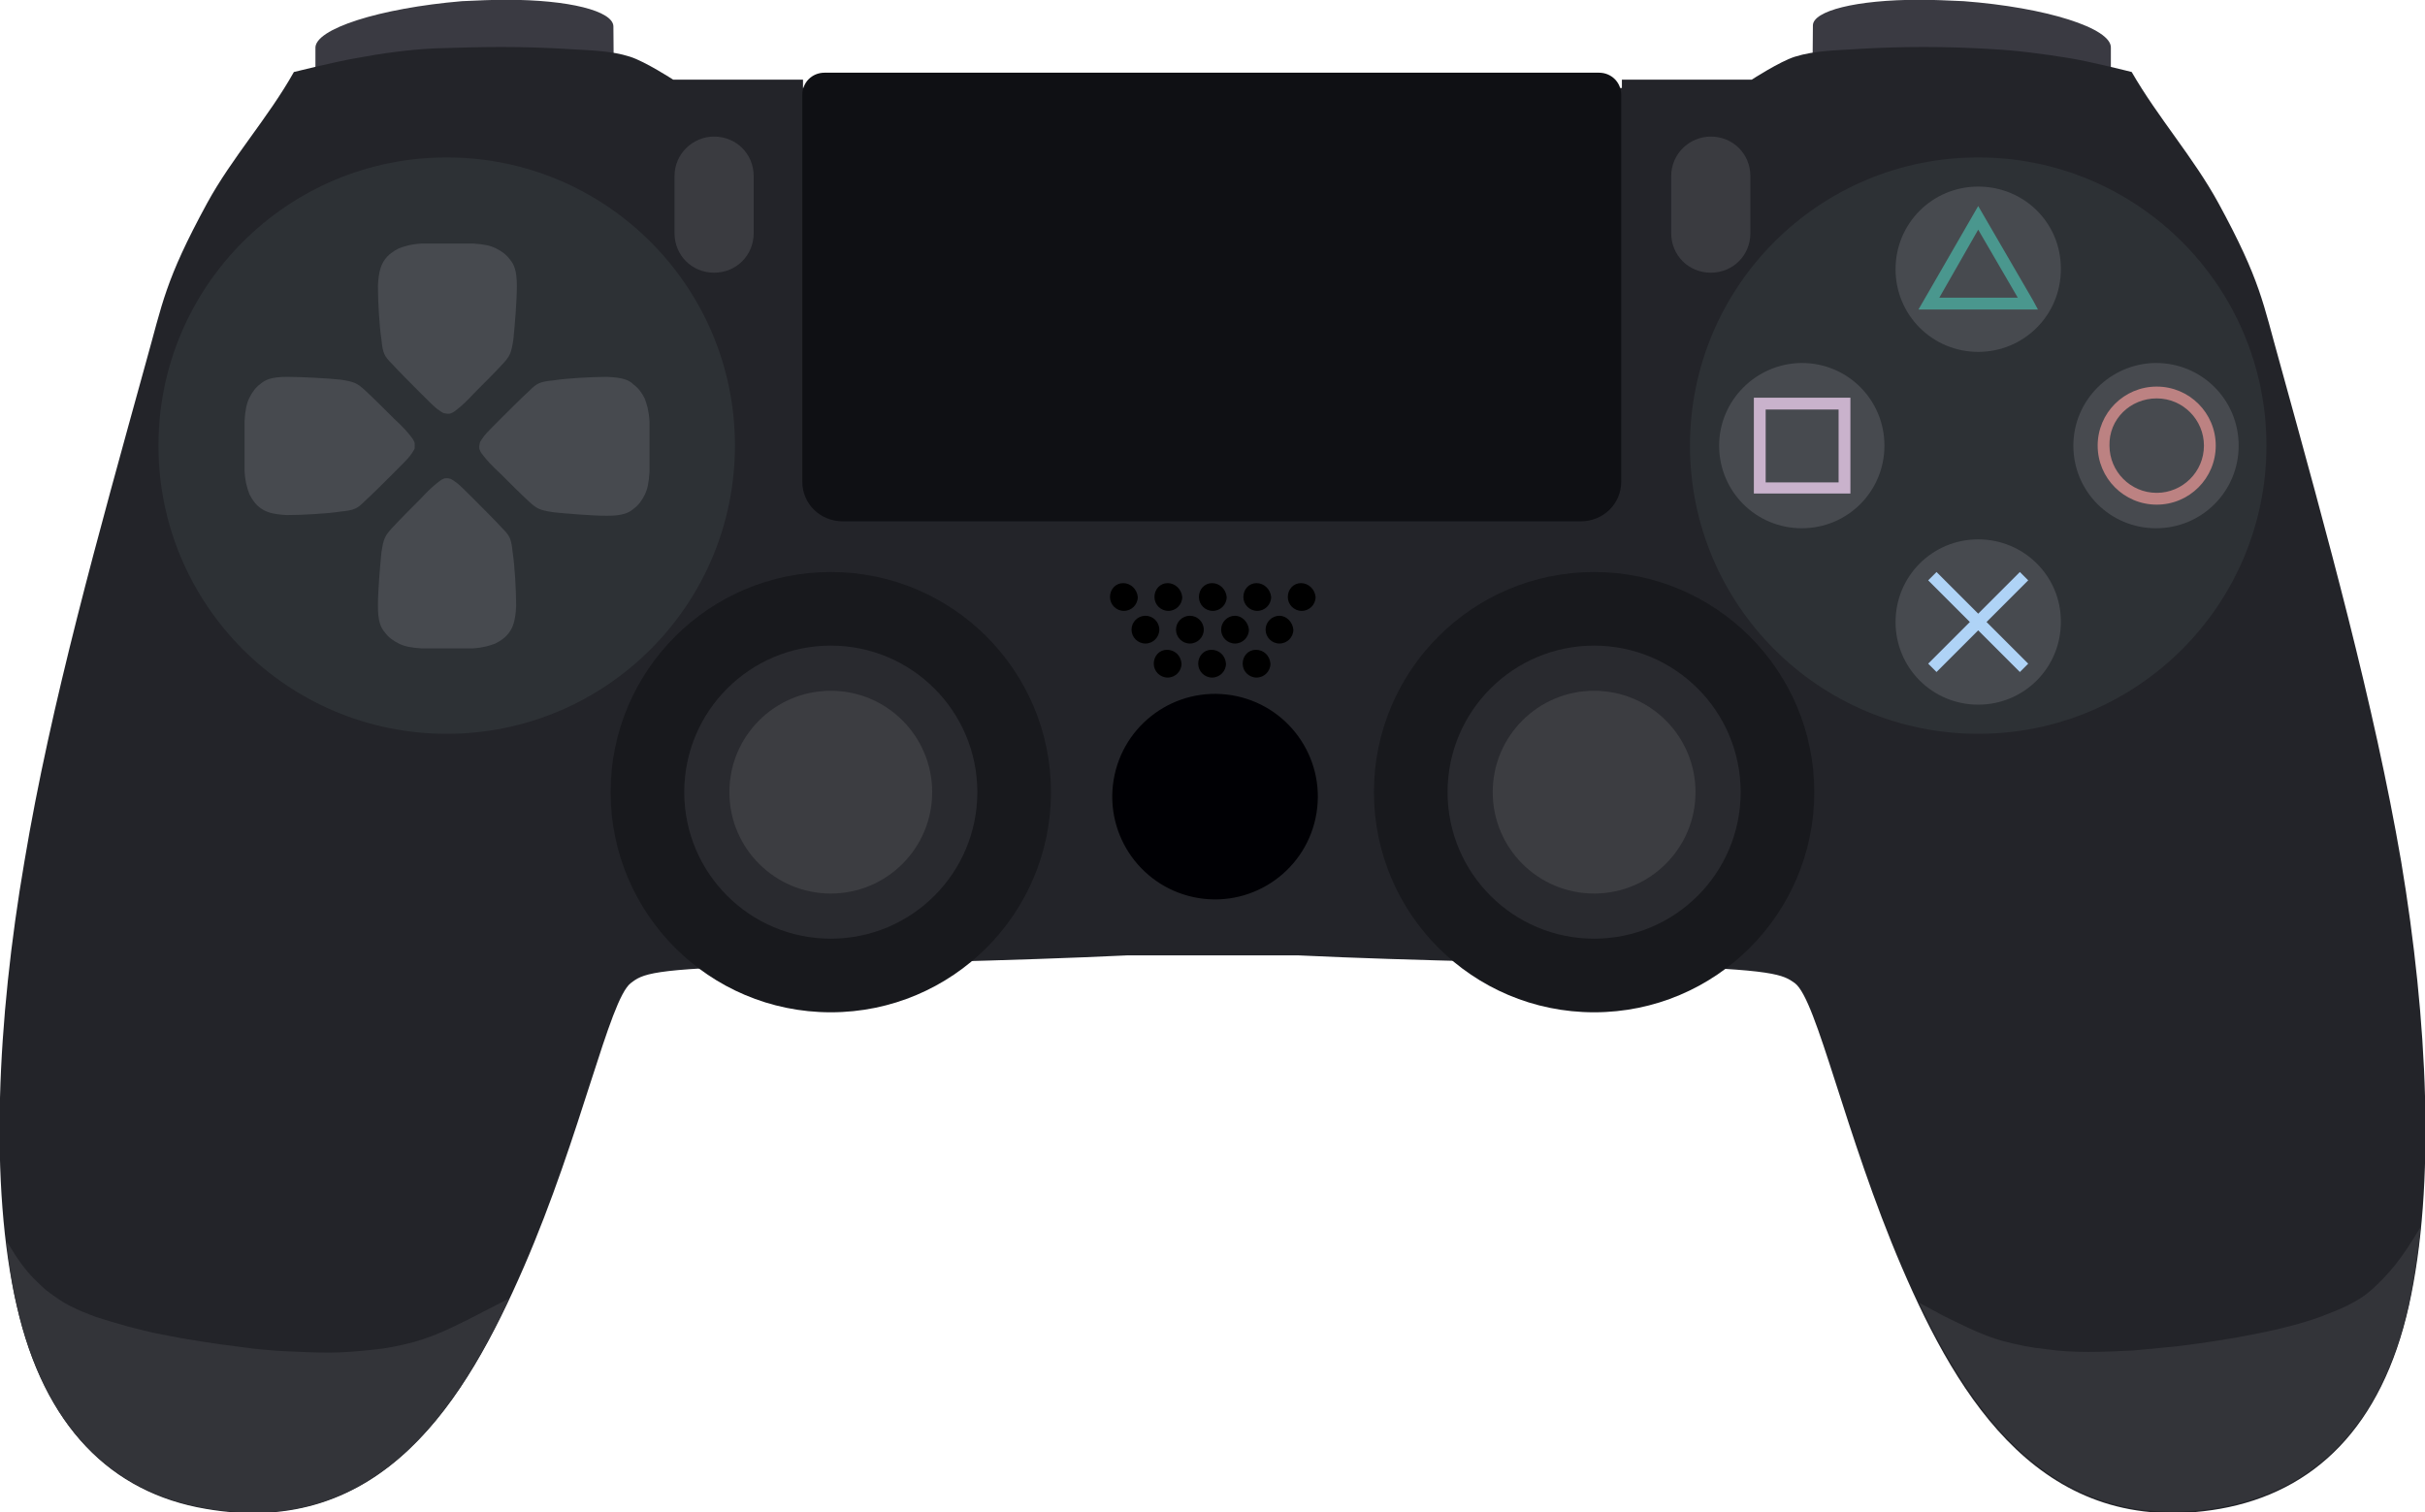 <?xml version="1.0" encoding="utf-8"?>
<!-- Generator: Adobe Illustrator 23.0.6, SVG Export Plug-In . SVG Version: 6.00 Build 0)  -->
<svg version="1.1"
	 id="svg8" inkscape:version="0.92.4 (5da689c313, 2019-01-14)" sodipodi:docname="inkscape-autosave-0-11024-2020_05_11_23_08_29-001.svg" xmlns:cc="http://creativecommons.org/ns#" xmlns:dc="http://purl.org/dc/elements/1.1/" xmlns:inkscape="http://www.inkscape.org/namespaces/inkscape" xmlns:rdf="http://www.w3.org/1999/02/22-rdf-syntax-ns#" xmlns:sodipodi="http://sodipodi.sourceforge.net/DTD/sodipodi-0.dtd" xmlns:svg="http://www.w3.org/2000/svg"
	 xmlns="http://www.w3.org/2000/svg" xmlns:xlink="http://www.w3.org/1999/xlink" x="0px" y="0px" viewBox="0 0 549.2 342.5"
	 style="enable-background:new 0 0 549.2 342.5;" xml:space="preserve">
<style type="text/css">
	.st0{fill:#3A3A42;}
	.st1{fill:#232429;}
	.st2{fill:#333439;}
	.st3{fill:#000004;}
	.st4{fill:#3A3B40;}
	.st5{fill:#0F1014;}
	.st6{fill:#2D3135;}
	.st7{fill:#474A4F;}
	.st8{fill:#18191D;}
	.st9{fill:#292A2F;}
	.st10{opacity:0.222;fill:#808080;enable-background:new    ;}
	.st11{fill:#C9B2CC;}
	.st12{fill:#4A978E;}
	.st13{fill:#BC8282;}
	.st14{fill:#AFD3F6;}
</style>
<defs>
	
	
		<inkscape:path-effect  apply_no_weight="true" apply_with_weight="true" effect="bspline" helper_size="0" id="path-effect990" is_visible="true" only_selected="false" steps="2" weight="33.333">
		</inkscape:path-effect>
	
		<inkscape:path-effect  apply_no_weight="true" apply_with_weight="true" effect="bspline" helper_size="0" id="path-effect986" is_visible="true" only_selected="false" steps="2" weight="33.333">
		</inkscape:path-effect>
	
		<inkscape:path-effect  apply_no_weight="true" apply_with_weight="true" effect="bspline" helper_size="0" id="path-effect867" is_visible="true" only_selected="false" steps="2" weight="33.333">
		</inkscape:path-effect>
	
		<inkscape:path-effect  apply_no_weight="true" apply_with_weight="true" effect="bspline" helper_size="0" id="path-effect852" is_visible="true" only_selected="false" steps="2" weight="33.333">
		</inkscape:path-effect>
	
		<inkscape:path-effect  apply_no_weight="true" apply_with_weight="true" effect="bspline" helper_size="0" id="path-effect904" is_visible="true" lpeversion="1" only_selected="false" steps="2" weight="33.333">
		</inkscape:path-effect>
	
		<inkscape:path-effect  apply_no_weight="true" apply_with_weight="true" effect="bspline" helper_size="0" id="path-effect900" is_visible="true" lpeversion="1" only_selected="false" steps="2" weight="33.333">
		</inkscape:path-effect>
	
		<inkscape:path-effect  apply_no_weight="true" apply_with_weight="true" effect="bspline" helper_size="0" id="path-effect882" is_visible="true" lpeversion="1" only_selected="false" steps="2" weight="33.333">
		</inkscape:path-effect>
	
		<inkscape:path-effect  apply_no_weight="true" apply_with_weight="true" effect="bspline" helper_size="0" id="path-effect860" is_visible="true" lpeversion="1" only_selected="false" steps="2" weight="33.333">
		</inkscape:path-effect>
</defs>
<sodipodi:namedview  bordercolor="#666666" borderopacity="1.0" id="base" inkscape:current-layer="g1133" inkscape:cx="410.02233" inkscape:cy="822.30106" inkscape:document-rotation="0" inkscape:document-units="mm" inkscape:object-paths="false" inkscape:pageopacity="0.0" inkscape:pageshadow="2" inkscape:snap-global="false" inkscape:snap-midpoints="false" inkscape:snap-smooth-nodes="true" inkscape:window-height="1017" inkscape:window-maximized="1" inkscape:window-width="1920" inkscape:window-x="-8" inkscape:window-y="-8" inkscape:zoom="0.57547465" pagecolor="#ffffff" showgrid="false">
	</sodipodi:namedview>
<g id="layer1" inkscape:groupmode="layer" inkscape:label="Ebene 1">
	<g id="g1133" transform="matrix(1.573,0,0,1.573,1.123,-0.522)">
		<g id="g1162">
			<path id="path918" inkscape:connector-curvature="0" class="st0" d="M72.2,0.3c-2.1,0-4.2,0.1-6.4,0.2C54,1.5,44.5,4.5,44.7,7.3
				v8.8h43l-0.1-12C87.5,1.9,81.2,0.3,72.2,0.3z"/>
			<path id="path923" inkscape:connector-curvature="0" class="st0" d="M275.6,0.3c2.1,0,4.2,0.1,6.4,0.2
				c11.9,0.9,21.3,3.9,21.2,6.7v8.8h-43l0.1-12C260.3,1.9,266.5,0.3,275.6,0.3L275.6,0.3z"/>
			
				<path id="path1032" inkscape:connector-curvature="0" sodipodi:nodetypes="ccscscsssscsccscscsccsccccccccccccccsc" class="st1" d="
				M71.5,7.1c-3.2,0-6.5,0.1-9.7,0.2C58,7.5,54.3,8,50.6,8.7c-3,0.5-9,2-9,2c-3.7,6.6-8.9,12.3-12.5,18.9
				c-6.1,11.2-6.4,14.4-8.8,22.9c-6.9,25-13.7,49.1-17.5,71.9c-3.9,22.7-5.1,46.6-1.1,64s13.6,26.9,27.2,29.2
				c25.4,4.4,37.5-15.7,45.8-34.8s12.3-38.5,15.4-40.9c1.7-1.3,2.8-2.1,21-2.5c12.9-0.3,33.9-0.7,50.6-1.5h24.4
				c16.6,0.8,37.7,1.1,50.6,1.5c18.2,0.5,19.3,1.3,21,2.5c3.2,2.4,7.2,21.8,15.4,40.9c8.2,19.1,20.4,39.2,45.8,34.8
				c13.6-2.4,23.3-11.8,27.2-29.2c3.9-17.4,2.7-41.3-1.1-64c-3.9-22.7-10.6-46.9-17.5-71.9c-2.4-8.5-2.7-11.7-8.8-22.9
				c-3.6-6.6-8.7-12.3-12.5-18.9c0,0-5.9-1.5-9-2c-3.7-0.6-7.4-1.1-11.2-1.3C279.5,7,273,7,266.5,7.4c-2.9,0.2-5.9,0.2-8.8,1.1
				c-2.2,0.7-6.2,3.3-6.2,3.3h-18.7V13h-34.1H149h-34.1v-1.2H96.2c0,0-4-2.6-6.2-3.3c-2.8-0.9-5.8-0.9-8.8-1.1
				C78,7.2,74.7,7.1,71.5,7.1z"/>
			<path id="path1035" inkscape:connector-curvature="0" class="st2" d="M72.6,187.3c-1.2,0.6-2.3,1.2-3.5,1.8
				c-1.7,0.9-3.3,1.7-5,2.5c-1.7,0.8-3.5,1.5-5.3,2c-1.9,0.5-3.8,0.9-5.9,1.1c-2,0.2-4.1,0.4-6.2,0.4c-2.1,0-4.3-0.1-6.4-0.2
				c-2.1-0.1-4.2-0.3-6.3-0.6c-4.1-0.5-7.9-1.1-11.4-1.8c-3.5-0.7-6.6-1.6-9.4-2.5c-1.4-0.5-2.6-1-3.8-1.6c-1.2-0.6-2.3-1.4-3.5-2.3
				c-1.1-1-2.3-2.1-3.4-3.6c-0.7-0.9-1.5-2.2-2.3-3.5c0.4,3.3,0.8,6.4,1.5,9.3c3.9,17.4,13.6,26.9,27.2,29.2
				C52.3,221.6,64.4,204.9,72.6,187.3L72.6,187.3z"/>
			<path id="path1046" inkscape:connector-curvature="0" class="st2" d="M347.8,177C347.8,177,347.8,177,347.8,177
				c-1.3,2.2-2.5,4-3.6,5.4c-1.2,1.5-2.3,2.6-3.4,3.6c-1.1,1-2.3,1.7-3.5,2.3c-1.2,0.6-2.5,1.1-3.8,1.6c-2.7,1-5.9,1.8-9.4,2.5
				s-7.3,1.3-11.4,1.8c-2,0.2-4.1,0.4-6.3,0.6c-2.1,0.1-4.3,0.2-6.4,0.2c-2.1,0-4.2-0.1-6.2-0.4c-2-0.2-4-0.6-5.9-1.1
				c-1.9-0.5-3.6-1.2-5.3-2c-1.7-0.8-3.4-1.6-5-2.5c-0.7-0.4-1.4-0.7-2-1.1c8.2,17.3,20.3,33.5,43.3,29.5
				c13.6-2.4,23.3-11.8,27.2-29.2C346.8,184.8,347.4,180.9,347.8,177L347.8,177z"/>
			
				<ellipse id="path917" transform="matrix(0.16 -0.987 0.987 0.16 32.732 268.663)" class="st3" cx="174.3" cy="115.1" rx="14.8" ry="14.8"/>
			<path id="path919" inkscape:connector-curvature="0" d="M161,84.3c-1.1,0-1.9,0.9-1.9,2c0,1.1,0.9,2,2,2c1.1,0,2-0.9,2-2
				C163,85.2,162.1,84.3,161,84.3C161,84.3,161,84.3,161,84.3C161,84.3,161,84.3,161,84.3L161,84.3z M167.4,84.3
				c-1.1,0-1.9,0.9-1.9,2c0,1.1,0.9,2,2,2c1.1,0,2-0.9,2-2c0,0,0,0,0,0C169.4,85.2,168.5,84.3,167.4,84.3
				C167.4,84.3,167.4,84.3,167.4,84.3C167.4,84.3,167.4,84.3,167.4,84.3L167.4,84.3z M173.8,84.3c-1.1,0-1.9,0.9-1.9,2
				c0,1.1,0.9,2,2,2c0,0,0,0,0,0c1.1,0,2-0.9,2-2C175.8,85.2,174.9,84.3,173.8,84.3C173.9,84.3,173.9,84.3,173.8,84.3
				C173.8,84.3,173.8,84.3,173.8,84.3L173.8,84.3z M180.2,84.3c-1.1,0-1.9,0.9-1.9,2c0,1.1,0.9,2,2,2c1.1,0,2-0.9,2-2
				C182.2,85.2,181.3,84.3,180.2,84.3C180.3,84.3,180.3,84.3,180.2,84.3C180.2,84.3,180.2,84.3,180.2,84.3L180.2,84.3z M186.6,84.3
				c-1.1,0-1.9,0.9-1.9,2c0,1.1,0.9,2,2,2c1.1,0,2-0.9,2-2c0,0,0,0,0,0C188.6,85.2,187.7,84.3,186.6,84.3
				C186.7,84.3,186.7,84.3,186.6,84.3C186.7,84.3,186.6,84.3,186.6,84.3L186.6,84.3z M164.2,89c-1.1,0-2,0.9-2,2c0,0,0,0,0,0
				c0,1.1,0.9,2,2,2c1.1,0,2-0.9,2-2c0,0,0,0,0,0C166.2,89.9,165.3,89,164.2,89C164.2,89,164.2,89,164.2,89z M170.6,89
				c-1.1,0-2,0.9-2,2c0,0,0,0,0,0c0,1.1,0.9,2,2,2c0,0,0,0,0,0c1.1,0,2-0.9,2-2C172.6,89.9,171.7,89,170.6,89
				C170.6,89,170.6,89,170.6,89z M177.1,89c-1.1,0-2,0.9-2,2c0,0,0,0,0,0c0,1.1,0.9,2,2,2c1.1,0,2-0.9,2-2
				C179,89.9,178.1,89,177.1,89C177.1,89,177.1,89,177.1,89z M183.5,89c-1.1,0-2,0.9-2,2c0,0,0,0,0,0c0,1.1,0.9,2,2,2
				c1.1,0,2-0.9,2-2c0,0,0,0,0,0C185.4,89.9,184.5,89,183.5,89C183.5,89,183.5,89,183.5,89z M167.3,93.9c-1.1,0-1.9,0.9-1.9,2
				c0,1.1,0.9,2,2,2c0,0,0,0,0,0c1.1,0,2-0.9,2-2C169.3,94.7,168.4,93.9,167.3,93.9C167.3,93.9,167.3,93.9,167.3,93.9
				C167.3,93.9,167.3,93.9,167.3,93.9L167.3,93.9z M173.7,93.9c-1.1,0-1.9,0.9-1.9,2c0,1.1,0.9,2,2,2c1.1,0,2-0.9,2-2
				C175.7,94.7,174.8,93.9,173.7,93.9C173.7,93.9,173.7,93.9,173.7,93.9C173.7,93.9,173.7,93.9,173.7,93.9L173.7,93.9z M180.1,93.9
				c-1.1,0-1.9,0.9-1.9,2c0,1.1,0.9,2,2,2c1.1,0,2-0.9,2-2c0,0,0,0,0,0C182.1,94.7,181.2,93.9,180.1,93.9
				C180.1,93.9,180.1,93.9,180.1,93.9C180.1,93.9,180.1,93.9,180.1,93.9L180.1,93.9z"/>
			<path id="rect959" inkscape:connector-curvature="0" class="st4" d="M102.1,20c3.2,0,5.7,2.5,5.7,5.7v8.2c0,3.2-2.5,5.7-5.7,5.7
				s-5.7-2.5-5.7-5.7v-8.2C96.4,22.5,99,20,102.1,20z"/>
			<path id="rect961" inkscape:connector-curvature="0" class="st4" d="M245.6,20c3.2,0,5.7,2.5,5.7,5.7v8.2c0,3.2-2.5,5.7-5.7,5.7
				c-3.2,0-5.7-2.5-5.7-5.7v-8.2C239.9,22.5,242.5,20,245.6,20z"/>
			<path id="rect963" inkscape:connector-curvature="0" class="st5" d="M118,10.8c-1.8,0-3.2,1.4-3.2,3.2V28v32.7v9
				c0,3.2,2.6,5.7,5.8,5.7h106.3c3.2,0,5.8-2.5,5.8-5.7v-9V28V14c0-1.8-1.4-3.2-3.2-3.2H118z"/>
			<circle id="circle984" class="st6" cx="63.6" cy="64.5" r="41.5"/>
			<path id="path898" inkscape:connector-curvature="0" class="st7" d="M60.5,35.4c-0.2,0-0.4,0-0.5,0c-1.6,0.1-2.5,0.4-3.3,0.7
				c-0.8,0.4-1.5,0.9-2,1.6c-0.5,0.7-0.9,1.6-1,3.8c0,2.2,0.2,5.8,0.5,7.7c0.2,2,0.4,2.4,1.5,3.5c1,1.1,2.8,2.9,4.1,4.2
				c1.2,1.2,1.9,1.9,2.4,2.3c0.4,0.3,0.7,0.5,0.9,0.6c0.4,0.1,0.9,0.2,1.2,0c0.3-0.1,0.5-0.3,0.9-0.6c0.5-0.4,1.2-1,2.4-2.3
				c1.2-1.2,3.1-3.1,4.1-4.2c1-1.1,1.2-1.5,1.5-3.5c0.2-2,0.5-5.5,0.5-7.7c0-2.2-0.4-3.1-1-3.8c-0.5-0.7-1.2-1.2-2-1.6
				c-0.8-0.4-1.7-0.6-3.3-0.7c-0.2,0-0.4,0-0.5,0H60.5z M40.6,54.6c-2.2,0-3.1,0.4-3.8,1c-0.7,0.5-1.2,1.2-1.6,2
				c-0.4,0.8-0.6,1.7-0.7,3.3c0,0.2,0,0.4,0,0.5v6.3c0,0.2,0,0.4,0,0.5c0.1,1.6,0.4,2.5,0.7,3.3c0.4,0.8,0.9,1.5,1.6,2
				c0.7,0.5,1.6,0.9,3.8,1c2.2,0,5.8-0.2,7.7-0.5c2-0.2,2.4-0.4,3.5-1.5c1.1-1,2.9-2.8,4.2-4.1c1.2-1.2,1.9-1.9,2.3-2.4
				c0.3-0.4,0.5-0.7,0.6-0.9c0.1-0.1,0.1-0.3,0.1-0.6c0-0.2,0-0.5-0.1-0.6c-0.1-0.3-0.3-0.5-0.6-0.9c-0.4-0.5-1-1.2-2.3-2.4
				c-1.2-1.2-3.1-3.1-4.2-4.1c-1.1-1-1.5-1.2-3.5-1.5C46.4,54.8,42.8,54.6,40.6,54.6L40.6,54.6z M86.7,54.6c-2.2,0-5.8,0.2-7.7,0.5
				c-2,0.2-2.4,0.4-3.5,1.5c-1.1,1-2.9,2.8-4.2,4.1c-1.2,1.2-1.9,1.9-2.3,2.4c-0.3,0.4-0.5,0.7-0.6,0.9c-0.1,0.4-0.2,0.9,0,1.2
				c0.1,0.3,0.3,0.5,0.6,0.9c0.4,0.5,1,1.2,2.3,2.4c1.2,1.2,3.1,3.1,4.2,4.1c1.1,1,1.5,1.2,3.5,1.5c2,0.2,5.5,0.5,7.7,0.5
				c2.2,0,3.1-0.4,3.8-1c0.7-0.5,1.2-1.2,1.6-2c0.4-0.8,0.6-1.7,0.7-3.3c0-0.2,0-0.4,0-0.5v-6.3c0-0.2,0-0.4,0-0.5
				c-0.1-1.6-0.4-2.5-0.7-3.3c-0.4-0.8-0.9-1.5-1.6-2C89.8,55,88.9,54.7,86.7,54.6L86.7,54.6z M63.7,69.2c-0.2,0-0.5,0-0.6,0.1
				c-0.3,0.1-0.5,0.3-0.9,0.6c-0.5,0.4-1.2,1-2.4,2.3c-1.2,1.2-3.1,3.1-4.1,4.2c-1,1.1-1.2,1.5-1.5,3.5c-0.2,2-0.5,5.5-0.5,7.7
				c0,2.2,0.4,3.1,1,3.8c0.5,0.7,1.2,1.2,2,1.6c0.8,0.4,1.7,0.6,3.3,0.7c0.2,0,0.4,0,0.5,0h6.3c0.2,0,0.4,0,0.5,0
				c1.6-0.1,2.5-0.4,3.3-0.7c0.8-0.4,1.5-0.9,2-1.6c0.5-0.7,0.9-1.6,1-3.8c0-2.2-0.2-5.8-0.5-7.7c-0.2-2-0.4-2.4-1.5-3.5
				c-1-1.1-2.8-2.9-4.1-4.2c-1.2-1.2-1.9-1.9-2.4-2.3c-0.4-0.3-0.7-0.5-0.9-0.6C64.1,69.3,63.9,69.2,63.7,69.2L63.7,69.2z"/>
			<circle id="path980" class="st6" cx="284.1" cy="64.5" r="41.5"/>
			<path id="path882" inkscape:connector-curvature="0" class="st7" d="M284.1,27.2c-6.6,0-11.9,5.3-11.9,11.9
				c0,6.6,5.3,11.9,11.9,11.9c6.6,0,11.9-5.3,11.9-11.9c0,0,0-0.1,0-0.1C296,32.4,290.7,27.2,284.1,27.2z"/>
			<path id="path880" inkscape:connector-curvature="0" class="st7" d="M258.6,52.6c-6.5,0.1-11.8,5.4-11.8,11.9
				c0,6.6,5.3,11.9,11.9,11.9c6.6,0,11.9-5.3,11.9-11.9c0-6.6-5.3-11.9-11.9-11.9C258.7,52.6,258.6,52.6,258.6,52.6L258.6,52.6z"/>
			<path id="path878" inkscape:connector-curvature="0" class="st7" d="M309.6,52.6c-6.5,0.1-11.8,5.4-11.8,11.9
				c0,6.6,5.3,11.9,11.9,11.9c0,0,0,0,0,0c6.6,0,11.9-5.3,11.9-11.9c0-6.6-5.3-11.9-11.9-11.9C309.7,52.6,309.7,52.6,309.6,52.6
				L309.6,52.6z"/>
			<path id="path970" inkscape:connector-curvature="0" class="st7" d="M284.1,78c-6.6,0-11.9,5.3-11.9,11.9c0,0,0,0,0,0
				c0,6.6,5.3,11.9,11.9,11.9c6.6,0,11.9-5.3,11.9-11.9c0,0,0-0.1,0-0.1C296,83.3,290.7,78,284.1,78L284.1,78z"/>
			<circle id="path913" class="st8" cx="118.9" cy="114.4" r="31.7"/>
			<circle id="circle1004" class="st9" cx="118.9" cy="114.4" r="21.1"/>
			<circle id="circle1006" class="st10" cx="118.9" cy="114.4" r="14.6"/>
			<circle id="circle1013" class="st8" cx="228.8" cy="114.4" r="31.7"/>
			<circle id="circle1015" class="st9" cx="228.8" cy="114.4" r="21.1"/>
			<circle id="circle1017" class="st10" cx="228.8" cy="114.4" r="14.6"/>
			<path id="rect843" inkscape:connector-curvature="0" class="st11" d="M251.8,57.6v0.8v13h13.9V57.6H251.8z M253.5,59.3h10.5v10.5
				h-10.5V59.3z"/>
			<path id="path845" inkscape:connector-curvature="0" class="st12" d="M284.1,30l-8.6,14.9l17.2,0l-0.7-1.3L284.1,30z M284.1,33.4
				l5.7,9.8l-11.3,0L284.1,33.4z"/>
			<path id="path848" inkscape:connector-curvature="0" class="st13" d="M309.8,56c-4.7,0-8.5,3.8-8.5,8.5c0,4.7,3.8,8.5,8.5,8.5
				c4.7,0,8.5-3.8,8.5-8.5C318.3,59.8,314.5,56,309.8,56z M309.8,57.7c3.8,0,6.8,3.1,6.8,6.8c0,3.8-3.1,6.8-6.8,6.8
				c-3.8,0-6.8-3.1-6.8-6.8C302.9,60.7,306,57.7,309.8,57.7z"/>
			<path id="path850" inkscape:connector-curvature="0" class="st14" d="M278.1,82.7l-1.2,1.2c2,2,4,4,6,6c-2,2-4,4-6,6l1.2,1.2
				c2-2,4-4,6-6c2,2,4,4,6,6l1.2-1.2c-2-2-4-4-6-6c2-2,4-4,6-6l-1.2-1.2c-2,2-4,4-6,6C282.1,86.7,280.1,84.7,278.1,82.7z"/>
		</g>
	</g>
</g>
</svg>
